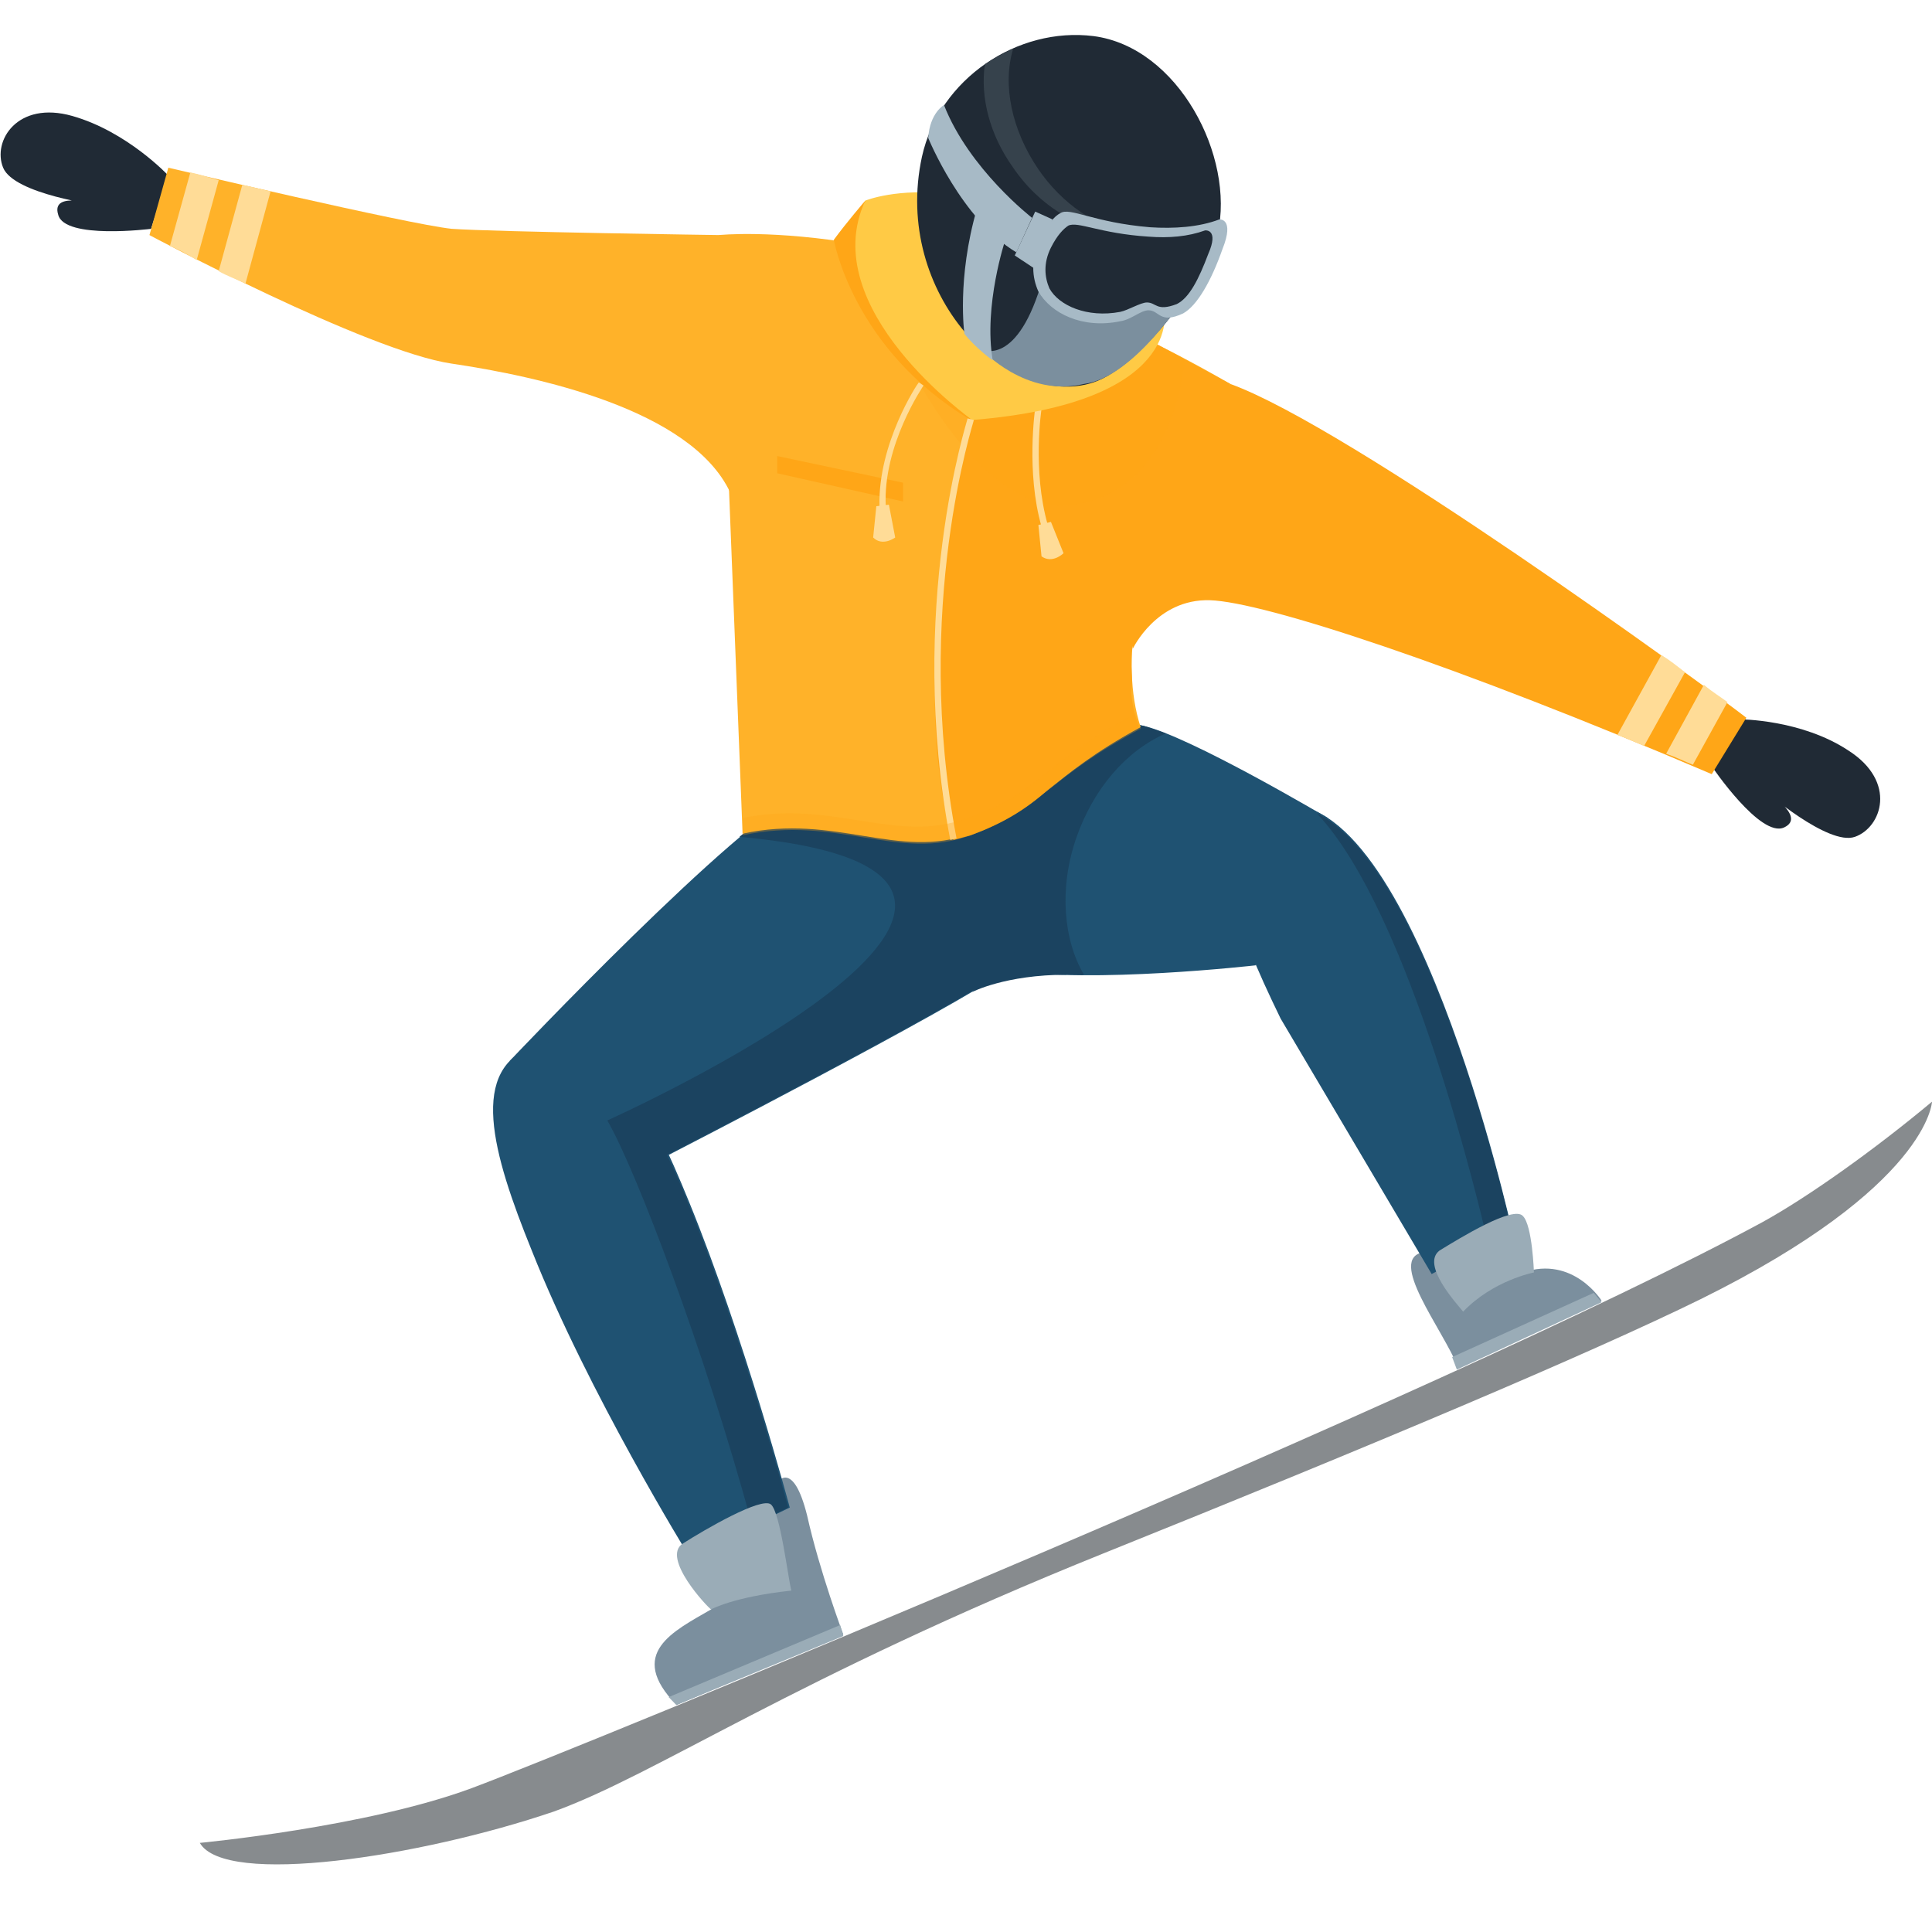 <svg width="56" height="56" viewBox="0 0 56 56" fill="none" xmlns="http://www.w3.org/2000/svg">
<g clip-path="url(#clip0)">
<path d="M49.616 22.212C49.616 22.212 51.029 24.302 51.713 23.984C52.397 23.666 51.12 22.894 51.12 22.894C51.12 22.894 52.99 24.529 53.766 24.256C54.541 23.984 54.997 22.666 53.583 21.758C52.215 20.85 50.437 20.85 50.437 20.85L49.616 22.212Z" fill="#202A35"/>
<path d="M4.378 6.633C4.378 6.633 1.87 6.951 1.687 6.224C1.459 5.497 2.873 5.951 2.873 5.951C2.873 5.951 0.41 5.633 0.091 4.861C-0.228 4.089 0.502 2.908 2.098 3.362C3.694 3.816 4.879 5.088 4.879 5.088L4.378 6.633Z" fill="#202A35"/>
<path d="M41.27 36.293C40.176 36.475 41.818 38.519 42.274 39.654L46.423 37.701C46.423 37.701 45.603 36.384 44.143 36.883C42.684 37.428 41.27 36.293 41.27 36.293Z" fill="#7B8F9E"/>
<path d="M22.528 42.97C22.528 42.97 22.984 42.288 23.394 43.924C23.759 45.559 24.443 47.376 24.443 47.376L19.609 49.42C18.15 47.921 19.518 47.285 20.612 46.649L22.528 42.97Z" fill="#7B8F9E"/>
<path d="M19.381 33.477C19.381 33.477 27.59 29.253 29.186 28.117C30.098 27.481 28.547 24.619 26.814 23.348C25.492 22.348 24.078 22.666 23.257 22.984C21.433 23.711 14.775 30.751 14.775 30.751L19.381 33.477Z" fill="#1F5272"/>
<path d="M36.391 27.981C36.391 27.981 31.603 28.526 29.186 28.117L26.45 23.529C26.45 23.529 31.785 20.759 33.108 21.031C34.43 21.304 38.489 23.711 38.489 23.711L36.391 27.981Z" fill="#1F5272"/>
<path d="M5.792 53.417C5.792 53.417 10.625 52.963 13.681 51.827C16.736 50.692 42.091 40.29 51.075 35.43C52.397 34.703 54.313 33.341 56 31.933C56 31.933 55.909 34.385 49.296 37.656C46.059 39.245 39.811 41.88 32.013 45.014C22.984 48.648 19.062 51.419 16.052 52.509C12.176 53.826 6.521 54.689 5.792 53.417Z" fill="#878B8E"/>
<path d="M19.974 45.105L22.892 43.697C22.892 43.697 21.57 38.746 19.974 34.84C18.788 31.933 17.603 29.662 15.55 30.297C13.544 30.933 14.274 33.432 15.414 36.248C17.055 40.381 19.974 45.105 19.974 45.105Z" fill="#1F5272"/>
<path d="M31.192 24.301C31.694 22.848 32.651 21.758 33.791 21.258C33.518 21.167 33.29 21.076 33.108 21.031C31.785 20.759 26.45 23.529 26.45 23.529L29.186 28.117C29.824 28.208 30.599 28.253 31.42 28.253C30.827 27.254 30.691 25.755 31.192 24.301Z" fill="#1B4360"/>
<path d="M26.814 23.348C25.492 22.348 24.078 22.666 23.257 22.984C22.847 23.121 22.209 23.62 21.433 24.256C33.472 25.346 17.603 32.477 17.603 32.477C18.424 33.886 20.43 39.154 21.798 44.196L22.847 43.697C22.847 43.697 21.524 38.746 19.928 34.839C19.746 34.34 19.518 33.886 19.335 33.477C19.335 33.477 27.544 29.253 29.14 28.117C30.052 27.481 28.547 24.665 26.814 23.348Z" fill="#1B4360"/>
<path d="M41.498 36.929L43.824 35.657C43.824 35.657 40.86 22.258 36.847 23.393C34.795 24.256 35.752 26.709 37.12 29.525L41.498 36.929Z" fill="#1F5272"/>
<path d="M33.062 21.076C30.371 22.53 30.235 23.438 28.137 24.165C26.039 24.937 24.215 23.575 21.524 24.165L20.84 6.814C20.84 6.814 27.042 6.133 35.661 11.129C35.661 11.129 31.785 17.125 33.062 21.076Z" fill="#FFB229"/>
<path d="M43.14 36.066L43.824 35.702C43.824 35.702 41.498 25.21 38.169 23.575C40.906 26.482 42.912 35.112 43.14 36.066Z" fill="#1B4360"/>
<path d="M28.182 28.753C28.182 28.753 29.14 28.253 30.919 28.253L29.003 27.799L28.182 28.753Z" fill="#1B4360"/>
<path d="M25.081 5.815C25.081 5.815 24.534 6.451 24.169 6.95C24.169 6.95 24.717 10.13 28.137 12.174L25.081 5.815Z" fill="#FFA617"/>
<path d="M32.834 18.806C32.834 18.806 33.518 17.352 35.068 17.398C36.619 17.443 42.182 19.26 49.616 22.439L50.619 20.804C49.388 19.85 39.081 12.356 35.661 11.129C35.661 11.129 32.195 16.171 32.834 18.806Z" fill="#FFA617"/>
<path d="M20.886 6.814C20.886 6.814 14.365 6.723 13.088 6.632C11.811 6.496 4.879 4.861 4.879 4.861L4.332 6.814C4.332 6.814 10.625 10.175 13.088 10.539C15.55 10.902 20.02 11.856 21.16 14.263C21.16 14.263 22.756 7.404 20.886 6.814Z" fill="#FFB229"/>
<path d="M20.612 46.649C20.521 46.604 19.153 45.15 19.791 44.741C20.43 44.333 22.072 43.379 22.345 43.606C22.619 43.833 22.847 45.786 22.938 46.104C21.251 46.286 20.612 46.649 20.612 46.649Z" fill="#9AACB7"/>
<path d="M26.176 14.536L22.528 13.718V13.219L26.176 13.991V14.536Z" fill="#FFA617"/>
<path d="M32.788 19.123C32.743 17.352 35.661 11.129 35.661 11.129L33.563 9.994C30.782 11.81 28.137 12.174 28.137 12.174C26.404 19.441 27.27 23.257 27.635 24.347C27.818 24.302 27.954 24.256 28.137 24.211C29.003 23.893 29.733 23.484 30.417 22.848C31.01 22.348 31.739 21.803 33.016 21.077C32.925 20.849 32.834 20.532 32.788 20.077C32.834 19.759 32.788 19.441 32.788 19.123Z" fill="#FFA617"/>
<path opacity="0.2" d="M31.192 14.627C33.7 14.218 34.248 11.447 34.339 10.403C34.02 10.221 33.7 10.085 33.381 9.903L25.72 9.312C25.765 9.312 28.091 15.127 31.192 14.627Z" fill="#FFA617"/>
<path d="M25.492 14.672C25.446 12.855 26.586 11.129 26.632 11.084L26.769 11.175C26.769 11.175 25.583 12.901 25.674 14.672H25.492Z" fill="#FFDC97"/>
<path d="M30.189 15.263C29.733 13.673 30.006 11.856 30.006 11.81L30.189 11.856C30.189 11.856 29.915 13.627 30.371 15.217L30.189 15.263Z" fill="#FFDC97"/>
<path d="M28.182 12.174C28.182 12.174 23.622 8.949 25.081 5.815C25.081 5.815 28.821 4.271 33.746 8.995C33.746 8.995 34.339 11.675 28.182 12.174Z" fill="#FFCA45"/>
<path d="M35.296 6.769C35.023 7.995 33.062 10.63 31.694 11.084C29.231 11.901 25.857 8.54 26.723 4.543C27.225 2.272 29.505 0.773 31.694 1.046C34.156 1.364 35.798 4.543 35.296 6.769Z" fill="#202A35"/>
<path d="M29.368 4.861C30.235 6.133 31.603 6.814 32.788 6.769C31.785 6.587 30.782 5.906 30.098 4.907C29.323 3.771 29.049 2.454 29.368 1.409C29.095 1.545 28.821 1.682 28.547 1.863C28.41 2.817 28.684 3.907 29.368 4.861Z" fill="#36424C"/>
<path d="M28.456 10.13C28.456 10.13 29.505 10.675 30.235 8.041C30.235 8.041 32.15 9.312 34.384 8.54C34.384 8.54 32.88 10.947 31.42 11.129C29.733 11.538 28.456 10.13 28.456 10.13Z" fill="#7B8F9E"/>
<path d="M30.143 6.95C30.371 6.496 30.554 6.269 30.736 6.178C31.01 5.996 31.694 6.451 33.336 6.587C34.02 6.632 34.749 6.587 35.342 6.36C35.342 6.36 35.798 6.314 35.433 7.223C35.114 8.131 34.704 8.858 34.293 9.085C33.609 9.403 33.609 8.994 33.29 8.994C33.062 8.994 32.788 9.267 32.469 9.312C31.375 9.539 30.462 9.085 30.098 8.449C29.915 8.04 29.87 7.541 30.143 6.95Z" fill="#A7BAC6"/>
<path d="M30.462 7.177C30.645 6.814 30.827 6.632 30.964 6.541C31.238 6.405 31.876 6.769 33.29 6.859C33.883 6.905 34.43 6.859 34.932 6.678C34.932 6.678 35.342 6.632 35.023 7.359C34.749 8.086 34.476 8.631 34.111 8.813C33.518 9.04 33.518 8.767 33.244 8.767C33.062 8.767 32.697 8.994 32.469 9.04C31.511 9.221 30.691 8.858 30.417 8.358C30.28 8.04 30.235 7.632 30.462 7.177Z" fill="#202A35"/>
<path d="M30.508 6.36L30.006 6.133L29.414 7.405L29.961 7.768L30.508 6.36Z" fill="#A7BAC6"/>
<path d="M29.915 6.314C29.915 6.314 28.091 4.906 27.362 3.044C27.362 3.044 26.951 3.271 26.905 3.998C26.905 3.998 27.863 6.36 29.459 7.314L29.915 6.314Z" fill="#A7BAC6"/>
<path d="M29.14 6.95C29.14 6.95 28.502 8.858 28.775 10.448C28.775 10.448 28.274 10.085 27.954 9.676C27.954 9.676 27.726 8.086 28.319 6.042L29.14 6.95Z" fill="#A7BAC6"/>
<path d="M42.41 38.019C42.228 37.792 41.179 36.656 41.726 36.247C42.319 35.884 43.87 34.93 44.143 35.248C44.417 35.52 44.462 36.883 44.462 36.883C44.462 36.883 43.277 37.11 42.41 38.019Z" fill="#9AACB7"/>
<path d="M5.518 4.997L4.925 7.132C5.153 7.223 5.427 7.359 5.7 7.541L6.339 5.224C6.02 5.133 5.746 5.042 5.518 4.997Z" fill="#FFDC97"/>
<path d="M7.023 5.36L6.339 7.859C6.567 7.995 6.84 8.086 7.114 8.222L7.844 5.542C7.57 5.497 7.296 5.406 7.023 5.36Z" fill="#FFDC97"/>
<path d="M48.156 18.987L46.88 21.304C47.153 21.395 47.427 21.531 47.655 21.622L48.84 19.487C48.612 19.305 48.384 19.124 48.156 18.987Z" fill="#FFDC97"/>
<path d="M49.388 19.85L48.293 21.849C48.567 21.939 48.84 22.076 49.068 22.167L50.072 20.35C49.889 20.213 49.661 20.077 49.388 19.85Z" fill="#FFDC97"/>
<path d="M25.401 14.672L25.765 14.627L25.948 15.58C25.948 15.58 25.583 15.853 25.309 15.58L25.401 14.672Z" fill="#FFDC97"/>
<path d="M30.098 15.217L30.462 15.127L30.827 16.035C30.827 16.035 30.508 16.353 30.189 16.126L30.098 15.217Z" fill="#FFDC97"/>
<path d="M27.544 24.347C26.267 17.625 28.046 12.174 28.046 12.128L28.228 12.174C28.228 12.219 26.45 17.625 27.726 24.302L27.544 24.347Z" fill="#FFDC97"/>
<path opacity="0.3" d="M28.046 23.711C25.948 24.483 24.169 23.166 21.524 23.711V24.211C24.261 23.62 26.039 24.983 28.137 24.211C30.235 23.439 30.326 22.576 33.062 21.122C33.016 20.986 32.971 20.804 32.925 20.668C30.28 22.076 30.143 22.985 28.046 23.711Z" fill="#FFA617"/>
<path d="M19.609 49.419L24.443 47.421L24.352 47.103L19.381 49.192L19.609 49.419Z" fill="#9AACB7"/>
<path d="M42.228 39.699L46.423 37.746L46.195 37.474L42.091 39.336L42.228 39.699Z" fill="#9AACB7"/>
</g>
<defs>
<clipPath id="clip0">
<rect width="56" height="53.053" fill="white" transform="translate(0 1)"/>
</clipPath>
</defs>
</svg>
